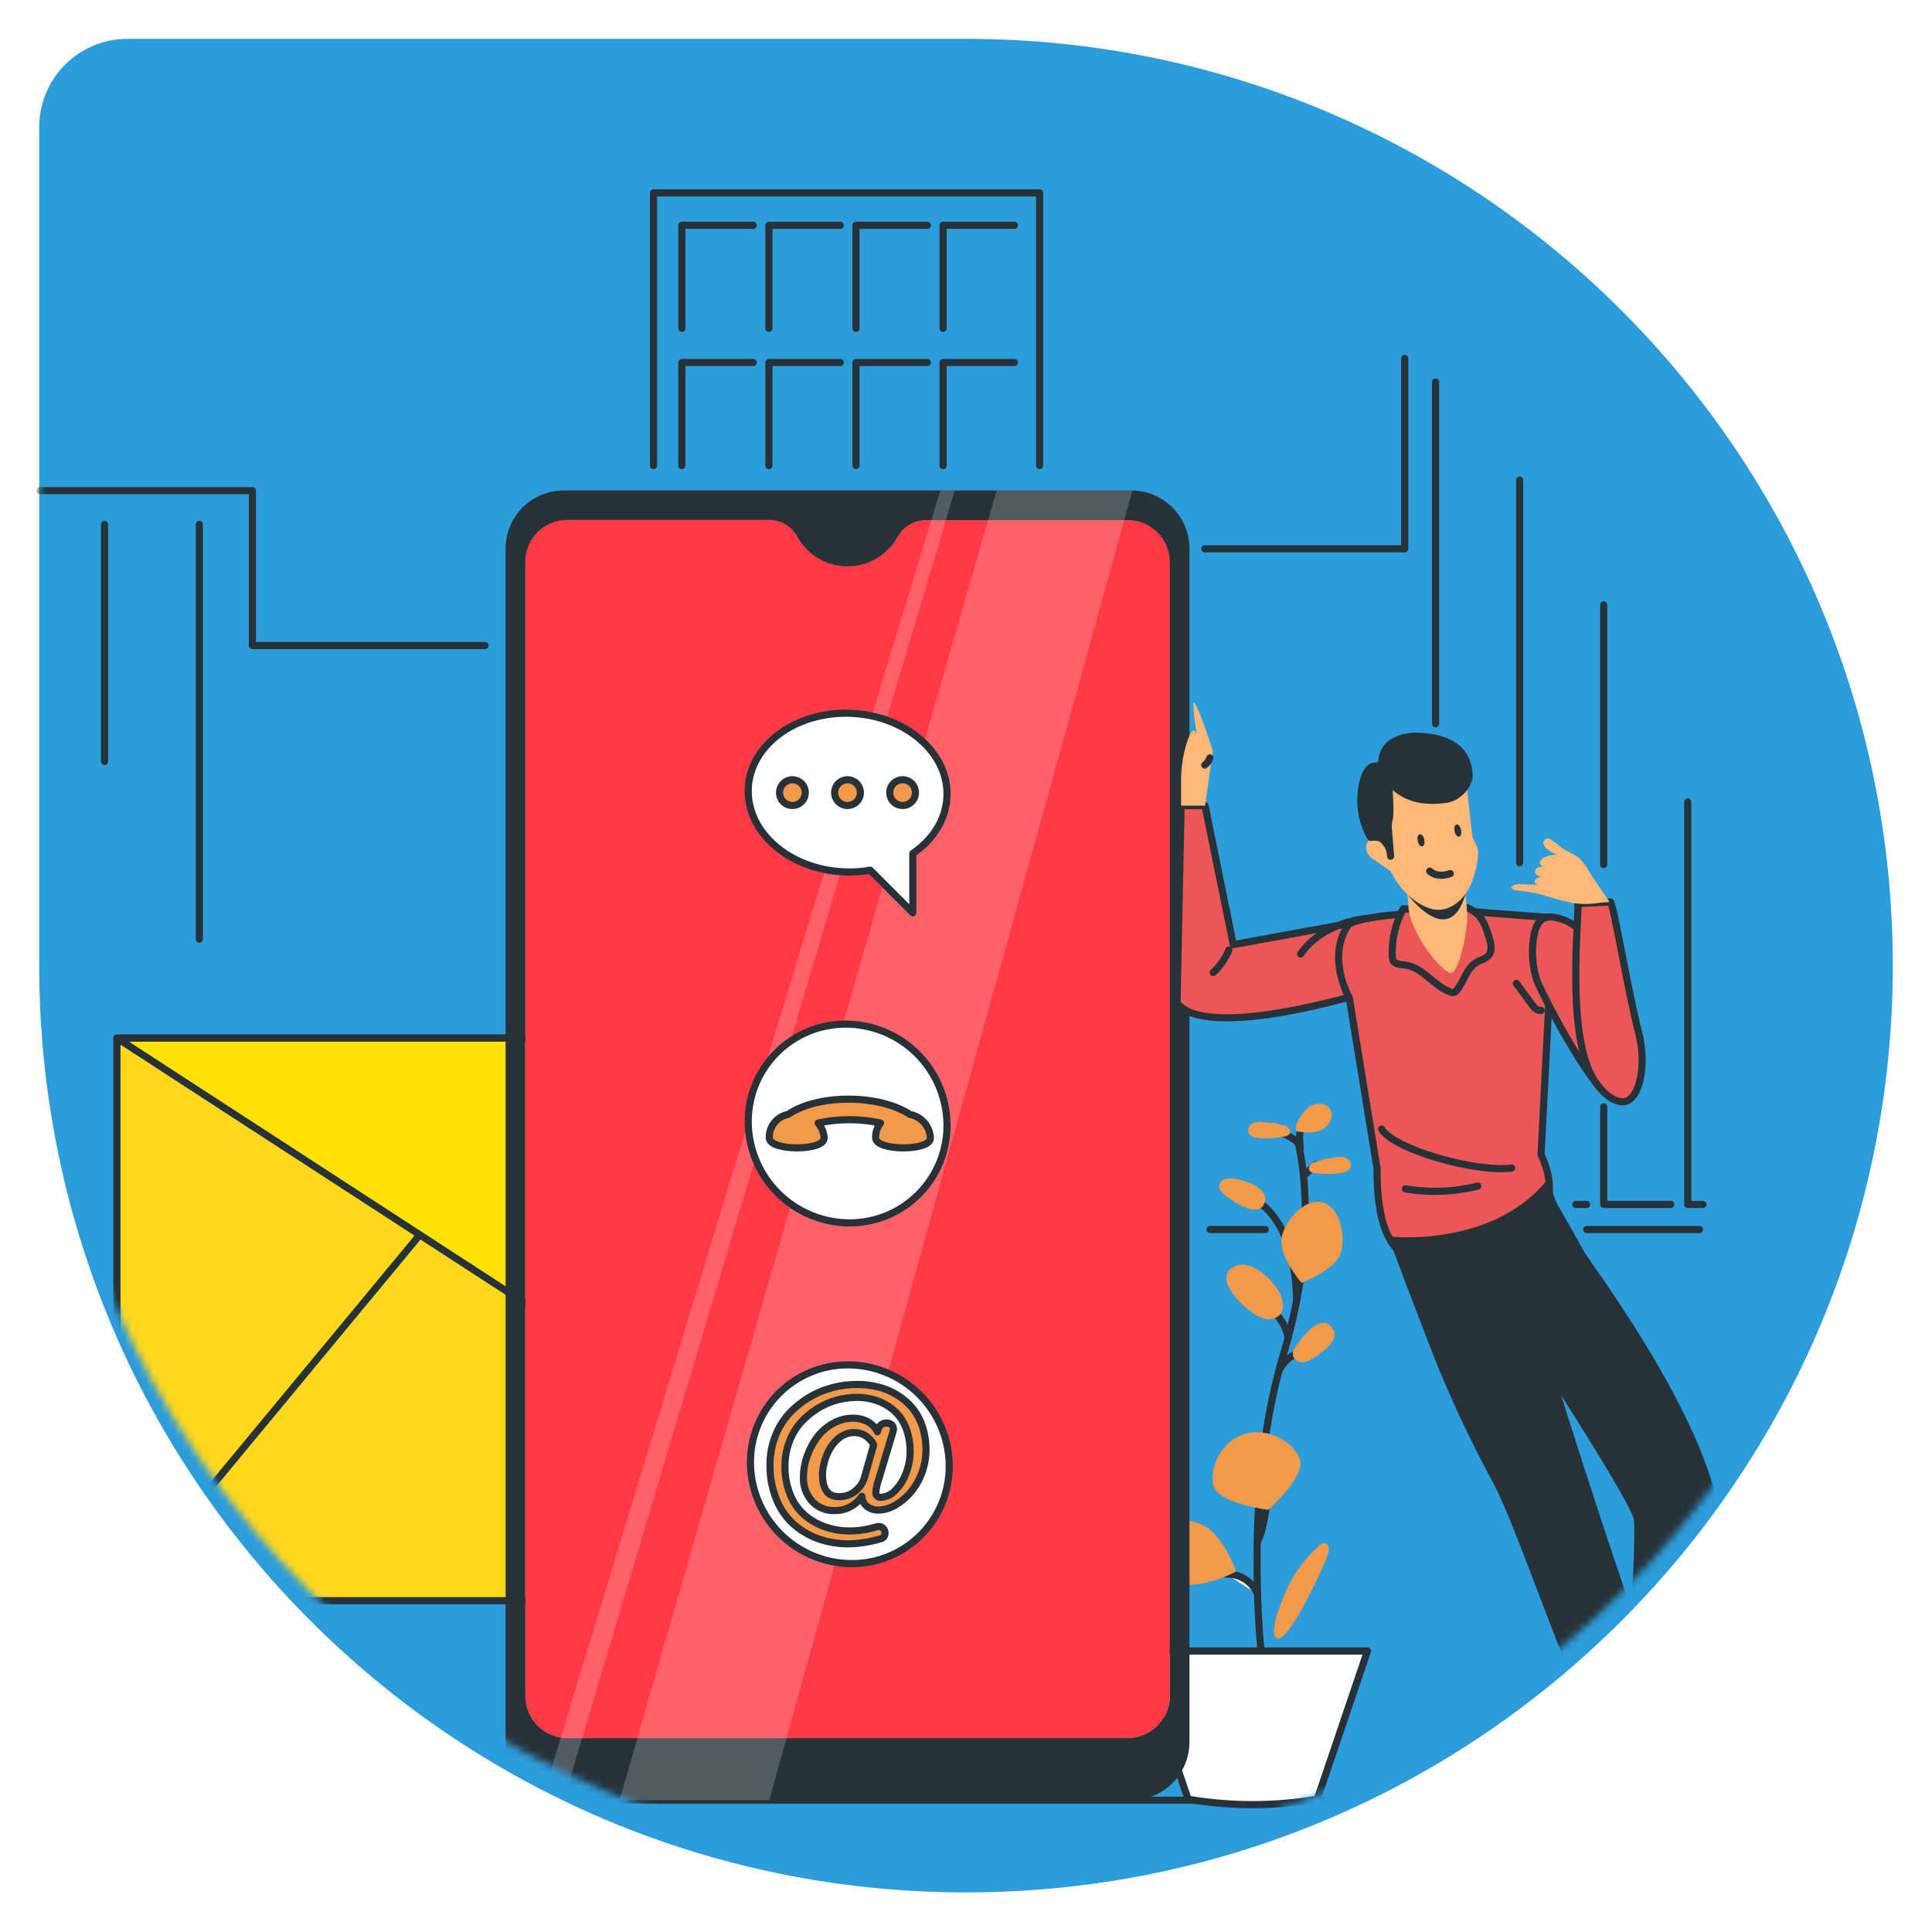 <svg width="271" height="271" viewBox="0 0 271 271" fill="none" xmlns="http://www.w3.org/2000/svg">
<g filter="url(#filter0_d)">
<path d="M5.5 13.83C5.5 6.992 11.043 1.449 17.881 1.449H135.5C207.297 1.449 265.5 59.652 265.5 131.449C265.5 203.246 207.297 261.449 135.5 261.449C63.703 261.449 5.5 203.246 5.5 131.449V13.83Z" fill="#2D9CDB"/>
</g>
<mask id="mask0" mask-type="alpha" maskUnits="userSpaceOnUse" x="5" y="1" width="261" height="261">
<path d="M5.5 13.83C5.5 6.992 11.043 1.449 17.881 1.449H135.5C207.297 1.449 265.5 59.652 265.5 131.449C265.5 203.246 207.297 261.449 135.5 261.449C63.703 261.449 5.5 203.246 5.5 131.449V13.83Z" fill="#2D9CDB"/>
</mask>
<g mask="url(#mask0)">
<path d="M-28.391 252.521H245.152" stroke="#263238" stroke-linecap="round" stroke-linejoin="round"/>
<path d="M182.123 160.246V160.316C182.123 160.431 182.149 160.551 182.2 160.679C182.484 162.072 182.696 163.48 182.836 164.896C182.957 166.111 183.052 167.497 183.077 169.043C183.138 172.615 182.893 176.186 182.346 179.716C182.206 180.645 182.041 181.624 181.843 182.604C181.532 184.22 181.15 185.912 180.679 187.661C180.47 188.475 180.228 189.308 179.973 190.148L179.674 191.172C179.56 191.585 179.445 191.999 179.337 192.444C178.606 195.27 178.022 198.132 177.588 201.018C177.047 204.612 176.71 208.18 176.526 211.558C176.278 216.061 176.291 220.221 176.399 223.643C176.396 223.701 176.396 223.758 176.399 223.815C176.513 227.294 176.729 230.023 176.876 231.575C176.958 232.485 177.016 233 177.022 233.032" stroke="#263238" stroke-linecap="round" stroke-linejoin="round"/>
<path d="M182.142 160.336C181.19 159.49 180.042 158.893 178.803 158.6L182.142 160.336Z" fill="white"/>
<path d="M182.142 160.336C181.19 159.49 180.042 158.893 178.803 158.6" stroke="#263238" stroke-linecap="round" stroke-linejoin="round"/>
<path d="M182.854 164.916L184.546 163.383" stroke="#263238" stroke-linecap="round" stroke-linejoin="round"/>
<path d="M180.699 187.668C180.611 187.222 180.479 186.785 180.305 186.364C180.054 185.747 179.713 185.17 179.294 184.653C178.98 184.264 178.624 183.912 178.231 183.604" stroke="#263238" stroke-linecap="round" stroke-linejoin="round"/>
<path d="M179.344 192.439C179.583 191.844 179.943 191.306 180.399 190.856C180.855 190.407 181.399 190.055 181.996 189.824" stroke="#263238" stroke-linecap="round" stroke-linejoin="round"/>
<path d="M176.405 216.1C176.971 215.413 177.398 212.812 177.627 211.412C177.684 211.082 177.728 210.776 177.773 210.592" fill="white"/>
<path d="M176.405 216.1C176.971 215.413 177.398 212.812 177.627 211.412C177.684 211.082 177.728 210.776 177.773 210.592" stroke="#263238" stroke-linecap="round" stroke-linejoin="round"/>
<path d="M172.048 220.819C172.236 220.8 172.426 220.8 172.614 220.819C173.447 220.9 174.242 221.206 174.915 221.705C175.587 222.204 176.111 222.876 176.43 223.65" fill="white"/>
<path d="M172.048 220.819C172.236 220.8 172.426 220.8 172.614 220.819C173.447 220.9 174.242 221.206 174.915 221.705C175.587 222.204 176.111 222.876 176.43 223.65" stroke="#263238" stroke-linecap="round" stroke-linejoin="round"/>
<path d="M181.863 182.656C181.863 182.656 182.161 172.332 176.494 168.586" stroke="#263238" stroke-linecap="round" stroke-linejoin="round"/>
<path d="M182.346 204.784C183.091 207.195 177.894 211.781 177.894 211.781C177.894 211.781 171.031 210.922 170.261 208.518C169.491 206.114 171.253 202.157 174.586 201.14C177.919 200.122 181.628 202.374 182.346 204.784Z" fill="#F2994A"/>
<path d="M188.128 175.569C187.492 178.113 182.556 179.939 182.556 179.939C182.556 179.939 179.166 175.976 179.802 173.419C180.438 170.862 183.18 168.051 185.482 168.642C187.785 169.234 188.79 173.012 188.128 175.569Z" fill="#F2994A"/>
<path d="M168.416 213.779C171.501 214.974 173.39 220.432 173.39 220.432C173.39 220.432 168.302 223.173 165.223 221.971C162.144 220.769 158.862 217.385 159.753 215.127C160.643 212.869 165.331 212.551 168.416 213.779Z" fill="#F2994A"/>
<path d="M175.177 183.757C175.802 184.282 176.518 184.687 177.289 184.952C177.676 185.078 178.091 185.094 178.487 185C178.883 184.906 179.245 184.704 179.534 184.418C180.17 183.661 180.018 182.51 179.604 181.562C178.778 179.749 175.737 176.664 173.403 177.548C170.032 178.84 173.676 182.656 175.177 183.757Z" fill="#F2994A"/>
<path d="M182.079 188.381C181.634 188.928 181.163 189.622 181.411 190.289C181.55 190.57 181.777 190.797 182.058 190.935C182.338 191.073 182.657 191.114 182.963 191.053C183.574 190.908 184.143 190.627 184.63 190.232C185.819 189.405 188.262 187.688 186.704 186.053C185.145 184.418 182.983 187.23 182.079 188.381Z" fill="#F2994A"/>
<path d="M172.125 165.31C171.868 165.325 171.622 165.42 171.423 165.582C171.223 165.744 171.079 165.965 171.012 166.213C170.91 166.805 171.4 167.32 171.87 167.683C173.053 168.599 176.609 171.054 177.398 168.681C178.148 166.442 173.689 165.138 172.125 165.31Z" fill="#F2994A"/>
<path d="M178.67 157.511C177.939 157.581 177.207 157.314 176.469 157.359C175.732 157.403 174.924 157.995 175.083 158.72C175.242 159.445 176.062 159.604 176.737 159.642C177.897 159.717 179.063 159.637 180.203 159.407C180.473 159.381 180.723 159.254 180.903 159.051C181.202 158.612 180.731 158.026 180.222 157.874C179.7 157.804 179.186 157.681 178.689 157.505L178.67 157.511Z" fill="#F2994A"/>
<path d="M185.832 162.555C186.564 162.555 187.276 162.262 188.014 162.256C188.752 162.25 189.604 162.79 189.483 163.528C189.362 164.266 188.574 164.476 187.899 164.558C186.747 164.711 185.579 164.711 184.426 164.558C184.154 164.552 183.894 164.441 183.701 164.247C183.377 163.833 183.809 163.216 184.299 163.026C184.818 162.929 185.324 162.773 185.807 162.561L185.832 162.555Z" fill="#F2994A"/>
<path d="M185.107 216.761C185.275 216.585 185.501 216.475 185.743 216.449C185.906 216.465 186.059 216.537 186.175 216.653C186.291 216.769 186.363 216.922 186.379 217.085C186.414 217.4 186.375 217.718 186.264 218.014C185.762 219.687 180.164 231.766 178.873 229.597C178.116 228.325 179.986 224.069 180.54 222.867C181.596 220.521 183.155 218.437 185.107 216.761Z" fill="#F2994A"/>
<path d="M182.378 161.03C182.378 161.03 182.041 158.098 182.747 157.85" stroke="#263238" stroke-linecap="round" stroke-linejoin="round"/>
<path d="M181.755 157.97C182.116 156.934 182.738 156.009 183.561 155.285C184.445 154.649 185.864 154.598 186.506 155.482C187.225 156.468 186.506 157.963 185.406 158.491C184.306 159.019 183.008 158.86 181.799 158.688C181.799 158.51 181.799 158.332 181.799 158.154L181.755 157.97Z" fill="#F2994A"/>
<path d="M184.769 252.375C178.773 253.386 172.65 253.386 166.654 252.375L159.606 231.582H191.817L184.769 252.375Z" fill="white" stroke="#263238" stroke-linecap="round" stroke-linejoin="round"/>
<path d="M177.48 172.461H169.714" stroke="#263238" stroke-linecap="round" stroke-linejoin="round"/>
<path d="M238.385 172.461H222.565" stroke="#263238" stroke-linecap="round" stroke-linejoin="round"/>
<path d="M169.001 76.98H197.033V50.277" stroke="#263238" stroke-linecap="round" stroke-linejoin="round"/>
<path d="M5.62 68.826H35.401V90.548H68.044" stroke="#263238" stroke-linecap="round" stroke-linejoin="round"/>
<path d="M14.658 73.559V106.812" stroke="#263238" stroke-linecap="round" stroke-linejoin="round"/>
<path d="M27.959 73.559V131.727" stroke="#263238" stroke-linecap="round" stroke-linejoin="round"/>
<path d="M91.674 65.308V27.061H145.823V65.308" stroke="#263238" stroke-linecap="round" stroke-linejoin="round"/>
<path d="M95.644 46.059V31.602H105.655" stroke="#263238" stroke-linecap="round" stroke-linejoin="round"/>
<path d="M107.855 46.059V31.602H117.867" stroke="#263238" stroke-linecap="round" stroke-linejoin="round"/>
<path d="M120.068 46.059V31.602H130.08" stroke="#263238" stroke-linecap="round" stroke-linejoin="round"/>
<path d="M132.281 46.059V31.602H142.293" stroke="#263238" stroke-linecap="round" stroke-linejoin="round"/>
<path d="M95.644 65.308V50.85H105.655" stroke="#263238" stroke-linecap="round" stroke-linejoin="round"/>
<path d="M107.855 65.308V50.85H117.867" stroke="#263238" stroke-linecap="round" stroke-linejoin="round"/>
<path d="M120.068 65.308V50.85H130.08" stroke="#263238" stroke-linecap="round" stroke-linejoin="round"/>
<path d="M132.281 65.308V50.85H142.293" stroke="#263238" stroke-linecap="round" stroke-linejoin="round"/>
<path d="M201.371 53.584V101.512" stroke="#263238" stroke-linecap="round" stroke-linejoin="round"/>
<path d="M221.032 168.949H222.565" stroke="#263238" stroke-linecap="round" stroke-linejoin="round"/>
<path d="M213.157 67.35V121.009" stroke="#263238" stroke-linecap="round" stroke-linejoin="round"/>
<path d="M224.95 155.248V168.949H234.358" stroke="#263238" stroke-linecap="round" stroke-linejoin="round"/>
<path d="M224.95 84.842V121.282" stroke="#263238" stroke-linecap="round" stroke-linejoin="round"/>
<path d="M236.736 112.492V168.95H238.88" stroke="#263238" stroke-linecap="round" stroke-linejoin="round"/>
<path d="M137.893 145.615H16.403V224.526H137.893V145.615Z" fill="#FFD71D" stroke="#263238" stroke-linecap="round" stroke-linejoin="round"/>
<path d="M16.403 145.615L77.148 185.071L137.893 145.615H16.403Z" fill="#FFE204" stroke="#263238" stroke-linecap="round" stroke-linejoin="round"/>
<path d="M58.886 173.209L16.403 224.527" stroke="#263238" stroke-linecap="round" stroke-linejoin="round"/>
<path d="M95.74 173.209L138.223 224.527" stroke="#263238" stroke-linecap="round" stroke-linejoin="round"/>
<path d="M158.112 72.921H129.871C129.057 72.922 128.259 73.141 127.559 73.555C126.859 73.969 126.282 74.562 125.889 75.274C125.195 76.527 124.178 77.571 122.945 78.298C121.711 79.025 120.305 79.408 118.873 79.408C117.441 79.408 116.035 79.025 114.802 78.298C113.568 77.571 112.551 76.527 111.857 75.274C111.467 74.553 110.89 73.951 110.185 73.531C109.481 73.111 108.676 72.889 107.856 72.889H79.647C78.872 72.879 78.103 73.022 77.384 73.309C76.665 73.596 76.009 74.022 75.455 74.562C74.9 75.103 74.457 75.747 74.152 76.459C73.846 77.17 73.684 77.935 73.674 78.709V237.994C73.696 239.558 74.337 241.048 75.457 242.139C76.576 243.231 78.083 243.833 79.647 243.814H158.112C159.676 243.833 161.184 243.231 162.305 242.14C163.425 241.049 164.068 239.558 164.091 237.994V78.741C164.07 77.177 163.428 75.685 162.306 74.594C161.185 73.502 159.677 72.901 158.112 72.921Z" fill="#FF3A46"/>
<path d="M166.845 76.979C166.848 75.906 166.64 74.843 166.232 73.85C165.823 72.858 165.223 71.956 164.466 71.196C163.708 70.436 162.808 69.833 161.817 69.422C160.826 69.011 159.763 68.799 158.69 68.799H79.073C78.003 68.798 76.943 69.008 75.953 69.417C74.964 69.826 74.065 70.426 73.308 71.183C72.55 71.94 71.95 72.838 71.54 73.827C71.13 74.816 70.919 75.876 70.919 76.947V244.355C70.919 246.516 71.777 248.588 73.305 250.116C74.834 251.644 76.906 252.503 79.067 252.503H158.69C160.852 252.503 162.925 251.644 164.454 250.117C165.983 248.589 166.843 246.516 166.845 244.355V76.979ZM164.091 237.994C164.067 239.558 163.425 241.049 162.304 242.139C161.183 243.23 159.676 243.833 158.112 243.814H79.646C78.082 243.833 76.576 243.23 75.456 242.139C74.336 241.048 73.695 239.557 73.673 237.994V78.741C73.683 77.966 73.846 77.201 74.151 76.49C74.457 75.778 74.899 75.134 75.454 74.594C76.009 74.053 76.664 73.627 77.383 73.34C78.103 73.053 78.871 72.91 79.646 72.921H107.868C108.688 72.92 109.491 73.142 110.195 73.562C110.898 73.982 111.475 74.585 111.863 75.306C112.557 76.558 113.574 77.602 114.807 78.329C116.041 79.056 117.447 79.439 118.879 79.439C120.311 79.439 121.717 79.056 122.95 78.329C124.184 77.602 125.201 76.558 125.895 75.306C126.287 74.593 126.863 73.998 127.563 73.584C128.264 73.17 129.063 72.952 129.876 72.952H158.118C158.892 72.942 159.661 73.085 160.38 73.372C161.1 73.659 161.755 74.085 162.31 74.625C162.864 75.166 163.307 75.81 163.613 76.522C163.918 77.233 164.081 77.998 164.091 78.772V237.994Z" fill="#263238"/>
<path opacity="0.2" d="M139.793 68.824L86.903 252.515L107.906 252.496L158.837 68.824H139.793Z" fill="white"/>
<path opacity="0.2" d="M131.905 68.824L75.988 252.522L79.048 252.503L133.915 68.824H131.905Z" fill="white"/>
<path d="M133.146 205.384C133.185 207.204 132.859 209.015 132.188 210.708C131.516 212.401 130.513 213.942 129.237 215.241C127.961 216.541 126.438 217.571 124.757 218.273C123.076 218.975 121.272 219.333 119.451 219.326C115.735 219.312 112.172 217.846 109.522 215.241C106.872 212.636 105.345 209.099 105.267 205.384C105.228 203.563 105.555 201.754 106.226 200.062C106.898 198.369 107.902 196.829 109.178 195.53C110.454 194.231 111.977 193.201 113.657 192.5C115.337 191.799 117.141 191.441 118.961 191.447C122.677 191.46 126.24 192.924 128.89 195.528C131.54 198.132 133.068 201.669 133.146 205.384Z" fill="white" stroke="#263238" stroke-linecap="round" stroke-linejoin="round"/>
<path d="M114.636 215.788C113.342 215.309 112.155 214.578 111.144 213.638C110.126 212.659 109.337 211.467 108.835 210.146C108.264 208.666 107.981 207.09 108.002 205.503C107.994 204.15 108.233 202.807 108.708 201.54C109.14 200.37 109.787 199.291 110.616 198.36C112.251 196.571 114.363 195.287 116.704 194.658C117.852 194.348 119.037 194.192 120.227 194.193C121.215 194.189 122.2 194.307 123.16 194.543C124.085 194.771 124.971 195.137 125.787 195.631C126.594 196.116 127.318 196.728 127.93 197.444C128.568 198.215 129.056 199.1 129.368 200.052C129.724 201.137 129.901 202.274 129.889 203.416C129.876 205.625 129.08 207.757 127.644 209.434C127.026 210.134 126.295 210.725 125.481 211.183C124.78 211.585 123.988 211.804 123.179 211.819C122.62 211.826 122.075 211.65 121.627 211.316C121.402 211.15 121.219 210.933 121.092 210.684C120.965 210.434 120.897 210.159 120.895 209.879C120.478 210.513 119.905 211.03 119.232 211.381C118.558 211.732 117.806 211.904 117.047 211.883C116.45 211.909 115.854 211.802 115.304 211.569C114.754 211.335 114.263 210.982 113.867 210.534C113.073 209.611 112.653 208.424 112.69 207.207C112.695 206.206 112.869 205.212 113.205 204.269C113.539 203.318 114.013 202.422 114.611 201.61C115.206 200.812 115.965 200.151 116.837 199.67C117.708 199.178 118.693 198.922 119.693 198.926C120.389 198.919 121.075 199.085 121.69 199.409C122.288 199.728 122.772 200.223 123.077 200.828L123.204 200.402C123.306 200.103 123.521 199.857 123.804 199.717C124.087 199.578 124.413 199.556 124.712 199.657C124.827 199.697 124.936 199.752 125.036 199.823C125.131 199.898 125.206 199.995 125.256 200.106C125.306 200.217 125.329 200.338 125.322 200.459C125.322 200.578 125.303 200.696 125.265 200.809L123.204 207.665C123.022 208.188 122.905 208.73 122.854 209.281C122.835 209.384 122.842 209.49 122.874 209.589C122.905 209.689 122.961 209.779 123.036 209.852C123.111 209.925 123.202 209.978 123.303 210.007C123.403 210.037 123.509 210.04 123.611 210.019C124.341 209.972 125.024 209.646 125.52 209.109C126.207 208.43 126.735 207.607 127.065 206.699C127.46 205.707 127.663 204.649 127.663 203.582C127.671 202.642 127.534 201.706 127.256 200.809C127.022 200.035 126.652 199.309 126.162 198.665C125.698 198.079 125.136 197.578 124.502 197.183C123.869 196.784 123.178 196.486 122.454 196.299C121.71 196.103 120.945 196.005 120.177 196.006C119.202 196.008 118.232 196.145 117.295 196.413C116.33 196.687 115.411 197.1 114.566 197.641C113.715 198.178 112.944 198.834 112.276 199.587C111.589 200.381 111.054 201.296 110.699 202.284C110.3 203.361 110.099 204.501 110.107 205.649C110.087 207.009 110.333 208.36 110.833 209.625C111.263 210.719 111.943 211.699 112.817 212.487C113.662 213.22 114.637 213.788 115.692 214.16C116.805 214.553 117.978 214.751 119.159 214.745C120.421 214.745 121.675 214.554 122.88 214.179C123 214.136 123.127 214.114 123.255 214.115C123.374 214.113 123.493 214.137 123.602 214.184C123.712 214.231 123.81 214.301 123.891 214.389C123.972 214.473 124.036 214.573 124.079 214.682C124.121 214.791 124.142 214.908 124.139 215.025C124.154 215.21 124.102 215.394 123.993 215.544C123.883 215.693 123.722 215.798 123.541 215.839C122.04 216.298 120.48 216.538 118.911 216.551C117.452 216.549 116.005 216.291 114.636 215.788ZM119.89 209.192C120.519 208.74 120.985 208.098 121.22 207.36L122.549 202.685L122.46 202.494C122.377 202.341 122.277 202.198 122.161 202.068C122.002 201.884 121.827 201.714 121.639 201.559C121.401 201.369 121.132 201.221 120.844 201.12C120.092 200.857 119.267 200.887 118.535 201.203C118.134 201.373 117.766 201.612 117.448 201.909C117.117 202.218 116.822 202.564 116.57 202.939C116.317 203.331 116.104 203.746 115.934 204.18C115.755 204.613 115.617 205.063 115.52 205.522C115.424 205.959 115.375 206.404 115.374 206.851C115.369 207.138 115.386 207.426 115.425 207.71C115.454 207.963 115.51 208.212 115.59 208.454C115.66 208.679 115.761 208.893 115.889 209.09C116.005 209.268 116.151 209.423 116.322 209.548C116.504 209.68 116.709 209.777 116.926 209.834C117.18 209.909 117.444 209.943 117.709 209.936C118.504 209.946 119.281 209.691 119.916 209.211L119.89 209.192Z" fill="#F2994A" stroke="#263238" stroke-linecap="round" stroke-linejoin="round"/>
<path d="M132.834 157.595C132.873 159.415 132.546 161.225 131.875 162.917C131.203 164.609 130.2 166.15 128.923 167.449C127.647 168.747 126.124 169.778 124.444 170.479C122.764 171.18 120.96 171.538 119.14 171.531C115.424 171.519 111.861 170.054 109.211 167.451C106.561 164.847 105.033 161.31 104.955 157.595C104.916 155.774 105.241 153.964 105.912 152.27C106.583 150.577 107.586 149.035 108.862 147.735C110.138 146.436 111.662 145.405 113.343 144.704C115.024 144.003 116.829 143.645 118.65 143.652C122.366 143.667 125.929 145.133 128.579 147.737C131.229 150.342 132.756 153.88 132.834 157.595Z" fill="white" stroke="#263238" stroke-linecap="round" stroke-linejoin="round"/>
<path d="M127.644 156.323C123.274 153.46 114.706 153.46 110.54 156.323C109.778 156.465 109.093 156.877 108.61 157.483C108.126 158.089 107.877 158.849 107.907 159.624C107.97 161.475 115.66 161.475 115.597 159.624C115.559 158.85 115.264 158.111 114.757 157.525C117.641 156.901 120.625 156.901 123.51 157.525C123.04 158.121 122.797 158.865 122.823 159.624C122.886 161.475 130.576 161.475 130.506 159.624C130.47 158.832 130.168 158.075 129.649 157.476C129.129 156.877 128.423 156.471 127.644 156.323Z" fill="#F2994A" stroke="#263238" stroke-linecap="round" stroke-linejoin="round"/>
<path d="M132.834 111.174C132.911 114.603 131.041 117.668 128.038 119.71V128.036L122.066 122.057C121.1 122.23 120.121 122.315 119.14 122.312C111.443 122.312 105.089 117.325 104.955 111.174C104.822 105.023 110.947 100.043 118.65 100.043C126.353 100.043 132.732 105.055 132.834 111.174Z" fill="white" stroke="#263238" stroke-linecap="round" stroke-linejoin="round"/>
<path d="M112.957 111.175C112.958 111.533 112.853 111.883 112.655 112.18C112.458 112.478 112.176 112.711 111.846 112.849C111.516 112.986 111.153 113.023 110.802 112.954C110.451 112.885 110.128 112.713 109.875 112.461C109.622 112.209 109.449 111.887 109.379 111.536C109.309 111.186 109.344 110.822 109.481 110.492C109.617 110.161 109.849 109.879 110.146 109.68C110.443 109.481 110.793 109.375 111.15 109.375C111.628 109.375 112.087 109.564 112.425 109.902C112.764 110.239 112.955 110.697 112.957 111.175Z" fill="#F2994A" stroke="#263238" stroke-linecap="round" stroke-linejoin="round"/>
<path d="M120.685 111.175C120.686 111.533 120.582 111.883 120.384 112.18C120.186 112.478 119.904 112.711 119.574 112.849C119.244 112.986 118.881 113.023 118.53 112.954C118.179 112.885 117.857 112.713 117.604 112.461C117.35 112.209 117.178 111.887 117.107 111.536C117.037 111.186 117.073 110.822 117.209 110.492C117.346 110.161 117.577 109.879 117.874 109.68C118.172 109.481 118.521 109.375 118.879 109.375C119.357 109.375 119.815 109.564 120.154 109.902C120.492 110.239 120.683 110.697 120.685 111.175Z" fill="#F2994A" stroke="#263238" stroke-linecap="round" stroke-linejoin="round"/>
<path d="M128.414 111.175C128.415 111.533 128.31 111.883 128.112 112.18C127.915 112.478 127.633 112.711 127.303 112.849C126.973 112.986 126.61 113.023 126.259 112.954C125.908 112.885 125.585 112.713 125.332 112.461C125.079 112.209 124.906 111.887 124.836 111.536C124.766 111.186 124.801 110.822 124.938 110.492C125.074 110.161 125.306 109.879 125.603 109.68C125.9 109.481 126.25 109.375 126.607 109.375C127.085 109.375 127.544 109.564 127.882 109.902C128.221 110.239 128.412 110.697 128.414 111.175Z" fill="#F2994A" stroke="#263238" stroke-linecap="round" stroke-linejoin="round"/>
<path d="M191.442 139.243C191.442 139.243 169.275 146.113 165.103 140.687L165.669 113.012H169.033L172.99 132.507L191.156 129.181C191.156 129.181 193.484 136.394 191.442 139.243Z" fill="#EB5757"/>
<path d="M182.105 140.21C180.834 140.715 179.62 141.355 178.485 142.118C179.986 142.595 181.589 141.991 183.091 141.514C185.073 140.905 187.094 140.429 189.14 140.089C189.235 139.523 188.504 138.232 188.217 137.729C187.696 136.852 187.581 136.775 186.703 137.208C185.107 138.009 183.746 139.402 182.105 140.21Z" fill="#EB5757"/>
<path d="M191.442 139.243C191.442 139.243 169.275 146.113 165.103 140.687L165.669 113.012H169.033L172.99 132.507L191.156 129.181C191.156 129.181 193.484 136.394 191.442 139.243Z" stroke="#263238" stroke-linecap="round" stroke-linejoin="round"/>
<path d="M189.267 139.968L193.16 163.935C193.058 179.468 200.468 177.134 205.614 177.089C211.561 177.038 220.587 171.142 216.16 161.964L217.865 128.742L207.503 127.953C204.087 127.686 190.094 128.125 188.981 129.912C186.093 134.549 189.267 139.968 189.267 139.968Z" fill="#EB5757"/>
<path d="M189.877 141.945C192.189 150.691 197.733 158.234 205.391 163.05C204.562 162.919 203.752 162.686 202.98 162.357C202.204 162.022 201.333 161.975 200.525 162.223C200.33 162.294 200.15 162.402 199.997 162.542C199.844 162.681 199.719 162.85 199.631 163.038C199.543 163.226 199.493 163.429 199.484 163.637C199.475 163.844 199.506 164.051 199.577 164.246C199.763 164.544 200.015 164.795 200.315 164.977C201.578 165.865 202.959 166.572 204.418 167.077C203.138 166.945 201.846 167.044 200.601 167.369C200.372 168.476 201.606 169.277 202.579 169.818C204.132 170.733 205.462 171.983 206.472 173.475C203.057 173.483 199.644 173.678 196.251 174.061C195.803 174.161 195.335 174.116 194.915 173.933C194.474 173.606 194.178 173.12 194.088 172.579C193.332 169.932 192.892 167.206 192.778 164.456C192.714 162.91 192.778 161.352 192.574 159.819C192.41 158.61 192.185 157.411 191.9 156.225C190.912 151.637 190.155 147.013 189.629 142.352C189.394 142.371 189.877 141.945 189.877 141.945Z" fill="#EB5757"/>
<path d="M216.153 140.038C215.295 139.762 214.495 139.331 213.793 138.766C213.99 139.72 215.415 141.367 216.248 141.876C216.42 141.984 216.668 142.073 216.821 141.927C216.973 141.781 217.075 141.405 217.228 141.291L216.153 140.038Z" fill="#EB5757"/>
<path d="M189.267 139.968L193.16 163.935C193.058 179.468 200.468 177.134 205.614 177.089C211.561 177.038 220.587 171.142 216.16 161.964L217.865 128.742L207.503 127.953C204.087 127.686 190.094 128.125 188.981 129.912C186.093 134.549 189.267 139.968 189.267 139.968Z" stroke="#263238" stroke-linecap="round" stroke-linejoin="round"/>
<path d="M196.842 127.463C195.727 129.505 195.19 131.812 195.29 134.135C195.289 134.338 195.328 134.539 195.405 134.727C195.691 135.293 196.473 135.293 197.103 135.363C199.552 135.675 201.072 138.257 203.381 139.122C203.462 139.172 203.552 139.205 203.646 139.22C203.74 139.234 203.836 139.229 203.928 139.205C204.02 139.181 204.106 139.139 204.182 139.081C204.257 139.023 204.32 138.951 204.367 138.868C205.372 137.596 205.728 135.808 207.102 134.988C207.7 134.632 208.457 134.485 208.87 133.926C209.341 133.29 209.131 132.374 208.902 131.598C208.527 130.325 208.107 129.002 207.134 128.118C206.097 127.309 204.823 126.862 203.508 126.846C201.583 126.689 199.646 126.869 197.783 127.38C197.809 127.622 196.842 127.463 196.842 127.463Z" fill="#EB5757" stroke="#263238" stroke-linecap="round" stroke-linejoin="round"/>
<path d="M227.629 143.729C226.074 141.465 224.929 138.946 224.245 136.286C223.996 134.954 223.608 133.652 223.087 132.4C222.596 131.433 221.887 130.594 221.016 129.948C220.145 129.303 219.136 128.868 218.069 128.679C217.613 128.579 217.139 128.601 216.695 128.743C215.772 129.092 215.365 130.155 215.181 131.122C214.782 133.198 214.9 135.341 215.524 137.361C215.951 138.735 221.071 148.696 224.429 152.557C224.137 150.611 226.376 144.104 227.629 143.729Z" fill="#EB5757"/>
<path d="M217.585 141.775L220.727 147.697C221.179 148.543 221.688 149.446 222.565 149.815C222.013 147.858 221.699 145.842 221.63 143.811C221.665 142.79 221.547 141.769 221.281 140.783C221.153 140.891 221.02 140.433 221.02 140.433C220.88 140.694 220.511 140.7 220.225 140.643C218.17 140.21 216.758 138.378 215.537 136.674C215.378 137.245 215.353 137.845 215.463 138.427C215.573 139.01 215.816 139.559 216.173 140.032C216.173 140.032 217.483 141.578 217.585 141.775Z" fill="#EB5757"/>
<path d="M227.629 143.729C226.074 141.465 224.929 138.946 224.245 136.286C223.996 134.954 223.608 133.652 223.087 132.4C222.596 131.433 221.887 130.594 221.016 129.948C220.145 129.303 219.136 128.868 218.069 128.679C217.613 128.579 217.139 128.601 216.695 128.743C215.772 129.092 215.365 130.155 215.181 131.122C214.782 133.198 214.9 135.341 215.524 137.361C215.951 138.735 221.071 148.696 224.429 152.557C224.137 150.611 226.376 144.104 227.629 143.729Z" stroke="#263238" stroke-linecap="round" stroke-linejoin="round"/>
<path d="M223.214 150.852C219.792 144.294 221.445 129.181 221.344 126.751L225.86 126.51C226.311 126.51 228.404 139.397 229.829 144.746C231.101 149.618 229.88 154.548 227.628 154.548C225.758 154.548 223.932 152.233 223.214 150.852Z" fill="#EB5757" stroke="#263238" stroke-linecap="round" stroke-linejoin="round"/>
<path d="M182.436 133.825C185.616 129.181 191.856 128.812 191.856 128.812" stroke="#263238" stroke-linecap="round" stroke-linejoin="round"/>
<path d="M170.166 136.426C171.128 135.543 171.882 134.456 172.373 133.246L170.166 136.426Z" fill="#EB5757"/>
<path d="M170.166 136.426C171.128 135.543 171.882 134.456 172.373 133.246" stroke="#263238" stroke-linecap="round" stroke-linejoin="round"/>
<path d="M193.796 158.371C195.609 161.342 207.351 164.516 212.032 163.835" stroke="#263238" stroke-linecap="round" stroke-linejoin="round"/>
<path d="M197.116 166.753C200.499 167.335 203.965 167.203 207.293 166.365" stroke="#263238" stroke-linecap="round" stroke-linejoin="round"/>
<path d="M212.693 137.934L214.932 140.968C215.238 141.381 215.664 141.845 216.166 141.731" stroke="#263238" stroke-linecap="round" stroke-linejoin="round"/>
<path d="M229.332 253.024C229.135 253.832 229.072 254.792 229.651 255.397C230.229 256.001 231.069 255.988 231.851 255.975L234.542 255.925C235.579 255.976 236.617 255.814 237.589 255.448C238.075 255.259 238.491 254.925 238.781 254.491C239.071 254.058 239.221 253.546 239.211 253.024C239.144 252.621 239.016 252.23 238.829 251.866C238.587 251.345 238.346 250.817 238.11 250.295C235.14 243.75 230.605 247.732 229.332 253.024Z" fill="#EB5757" stroke="#263238" stroke-linecap="round" stroke-linejoin="round"/>
<path d="M225.542 245.309C225.636 248.314 225.385 251.319 224.792 254.265C224.652 254.933 224.792 255.944 225.428 255.881C225.677 255.843 225.904 255.713 226.064 255.518C228.402 253.212 230.074 250.318 230.904 247.141C231.029 246.811 231.087 246.46 231.075 246.107C231.063 245.754 230.981 245.407 230.834 245.087C230.66 244.829 230.445 244.602 230.198 244.412C228.042 242.689 225.345 240.978 225.542 245.309Z" fill="#EB5757" stroke="#263238" stroke-linecap="round" stroke-linejoin="round"/>
<path d="M218.157 168.428C218.157 168.428 221.51 174.254 222.228 175.609C222.947 176.964 238.13 196.917 241.043 211.445C241.59 214.206 230.389 245.081 230.389 245.081L227.845 243.643C227.845 243.643 229.613 215.484 229.181 213.144C228.748 210.803 217.572 193.527 217.572 193.527C217.572 193.527 211.332 188.941 208.763 183.611L218.157 168.428Z" fill="#263238"/>
<path d="M218.52 183.024C218.52 183.024 216.612 187.273 216.612 187.884C216.612 188.494 227.107 221.659 230.192 229.33C232.143 234.27 233.862 239.325 235.351 244.494C235.351 244.494 236.546 246.065 235.643 247.674C234.74 249.284 231.146 250.339 230.408 248.902C229.67 247.464 222.4 239.997 219.334 232.568C216.268 225.138 211.956 212.722 209.501 208.098C206.285 202.189 203.43 196.091 200.952 189.836C197.867 181.943 194.712 173.432 194.712 173.432C195.993 173.547 197.281 173.584 198.567 173.54C201.594 173.437 204.592 172.906 207.472 171.963C214.176 169.711 217.076 165.398 217.076 165.398C217.076 165.398 218.736 169.895 219.169 170.767L218.52 183.024Z" fill="#263238"/>
<path d="M225.765 126.515L224.429 126.623C222.736 126.924 220.998 126.843 219.34 126.388C218.278 126.127 215.817 125.364 215.524 125.313C214.793 125.156 214.054 125.037 213.311 124.957C211.065 124.823 212.204 123.983 213.139 124.022C214.373 124.079 214.786 124.053 215.734 124.123C215.619 124.06 215.27 123.99 215.263 123.716C215.263 123.048 216.141 123.08 216.141 123.08C216.141 123.08 215.181 122.673 215.314 122.171C215.448 121.668 216.09 121.534 216.497 121.573C216.497 121.573 215.957 121.312 215.982 121.032C216.097 119.951 218.316 119.874 218.316 119.874C217.779 119.634 217.277 119.324 216.822 118.952C216.655 118.773 216.539 118.554 216.485 118.316C216.473 118.203 216.491 118.088 216.539 117.985C216.586 117.881 216.661 117.792 216.754 117.727C216.848 117.662 216.957 117.623 217.071 117.615C217.185 117.607 217.298 117.629 217.4 117.68C217.975 118.062 218.529 118.474 219.061 118.914C219.748 119.404 220.543 119.715 221.268 120.154C221.974 120.759 222.545 121.507 222.941 122.349C223.055 122.527 225.765 126.515 225.765 126.515Z" fill="#FFB878"/>
<path d="M165.668 113.012V109.507C165.66 107.748 165.917 105.999 166.431 104.317C166.724 103.388 167.068 102.58 167.379 102.459C167.958 102.25 168.212 104.597 168.212 104.597C167.777 102.715 167.499 100.8 167.379 98.872C167.379 96.83 170.127 105.309 170.127 105.309L169.033 113.012H165.668Z" fill="#FFB878"/>
<path d="M168.989 107.314C169.322 107.057 169.57 106.707 169.702 106.309L168.989 107.314Z" fill="#EB5757"/>
<path d="M168.989 107.314C169.322 107.057 169.57 106.707 169.702 106.309" stroke="#263238" stroke-linecap="round" stroke-linejoin="round"/>
<path d="M195.628 120.319C196.816 122.32 197.473 124.59 197.536 126.916C197.651 130.783 202.129 136.196 203.407 136.457C204.686 136.717 205.869 130.35 205.811 128.423C205.754 126.496 205.042 121.172 205.042 121.172C205.042 121.172 198.916 116.541 195.628 120.319Z" fill="#FFB878"/>
<path d="M197.428 125.441C197.428 125.441 203.299 133.449 205.601 125.307C207.904 117.166 199.145 127.534 197.428 125.441Z" fill="#263238"/>
<path d="M207.338 119.684C207.026 124.436 204.857 127.107 202.358 127.578C200.074 127.998 196.735 125.67 195.068 122.216C194.941 122.133 192.912 120.727 192.428 120.384C192.176 120.207 191.97 119.972 191.828 119.698C191.686 119.425 191.613 119.121 191.614 118.813C191.63 118.517 191.735 118.233 191.914 117.997C192.093 117.761 192.339 117.585 192.619 117.49H192.677C192.963 117.427 193.261 117.449 193.535 117.553C193.115 115.931 192.772 114.284 192.511 112.624C192.632 108.807 193.898 105.691 197.969 105.385C202.039 105.08 205.442 107.357 205.601 108.998C205.716 110.27 206.129 113.635 206.498 117.114C206.6 118.018 207.408 118.615 207.338 119.684Z" fill="#FFB878"/>
<path d="M205.601 114.188C205.601 114.188 202.981 112.986 203.426 116.892C203.515 117.661 204.946 118.8 204.946 118.8C204.946 118.8 204.577 119.951 203.897 119.951" fill="#FFB878"/>
<path d="M200.538 115.524C200.538 115.524 199.203 114.71 198.287 115.213C197.809 115.42 197.402 115.763 197.116 116.199" fill="#FFB878"/>
<path d="M199.775 117.777C199.876 118.248 199.775 118.667 199.501 118.725C199.228 118.782 198.96 118.438 198.865 117.968C198.77 117.497 198.865 117.077 199.145 117.02C199.425 116.963 199.679 117.3 199.775 117.777Z" fill="#263238"/>
<path d="M204.94 116.402C205.041 116.873 204.94 117.293 204.666 117.35C204.393 117.407 204.126 117.064 204.03 116.599C203.935 116.135 204.03 115.702 204.304 115.652C204.577 115.601 204.844 115.938 204.94 116.402Z" fill="#263238"/>
<path d="M192.205 107.694C191.74 108.15 191.418 108.731 191.277 109.367C190.896 110.712 190.786 112.119 190.953 113.507C191.12 114.895 191.561 116.236 192.25 117.452C192.674 117.4 193.104 117.417 193.522 117.503C193.967 117.617 194.54 118.38 194.75 118.775C194.934 119.195 195.039 119.646 195.061 120.104C194.96 118.896 194.864 117.693 194.762 116.485C194.694 116.002 194.716 115.51 194.826 115.035C195.138 114.042 194.794 111.702 194.883 109.609C197.523 112.834 201.358 112.261 202.631 112.153C204.539 111.994 206.167 110.041 206.065 108.648C205.964 107.255 205.588 103.668 199.298 103.299C197.912 103.152 196.514 103.443 195.303 104.132C194.919 104.385 194.593 104.717 194.346 105.105C194.1 105.493 193.938 105.929 193.872 106.384C193.783 106.969 194.005 107.02 193.56 107.306C193.115 107.593 192.644 107.319 192.205 107.694Z" fill="#263238" stroke="#263238" stroke-linecap="round" stroke-linejoin="round"/>
<path d="M200.538 122.189C200.538 122.189 201.473 123.22 203.426 122.539L200.538 122.189Z" fill="#EB5757"/>
<path d="M200.538 122.189C200.538 122.189 201.473 123.22 203.426 122.539" stroke="#263238" stroke-linecap="round" stroke-linejoin="round"/>
</g>
<defs>
<filter id="filter0_d" x="0.5" y="0.449" width="270" height="270" filterUnits="userSpaceOnUse" color-interpolation-filters="sRGB">
<feFlood flood-opacity="0" result="BackgroundImageFix"/>
<feColorMatrix in="SourceAlpha" type="matrix" values="0 0 0 0 0 0 0 0 0 0 0 0 0 0 0 0 0 0 127 0" result="hardAlpha"/>
<feMorphology radius="1" operator="dilate" in="SourceAlpha" result="effect1_dropShadow"/>
<feOffset dy="4"/>
<feGaussianBlur stdDeviation="2"/>
<feColorMatrix type="matrix" values="0 0 0 0 0 0 0 0 0 0 0 0 0 0 0 0 0 0 0.25 0"/>
<feBlend mode="normal" in2="BackgroundImageFix" result="effect1_dropShadow"/>
<feBlend mode="normal" in="SourceGraphic" in2="effect1_dropShadow" result="shape"/>
</filter>
</defs>
</svg>
